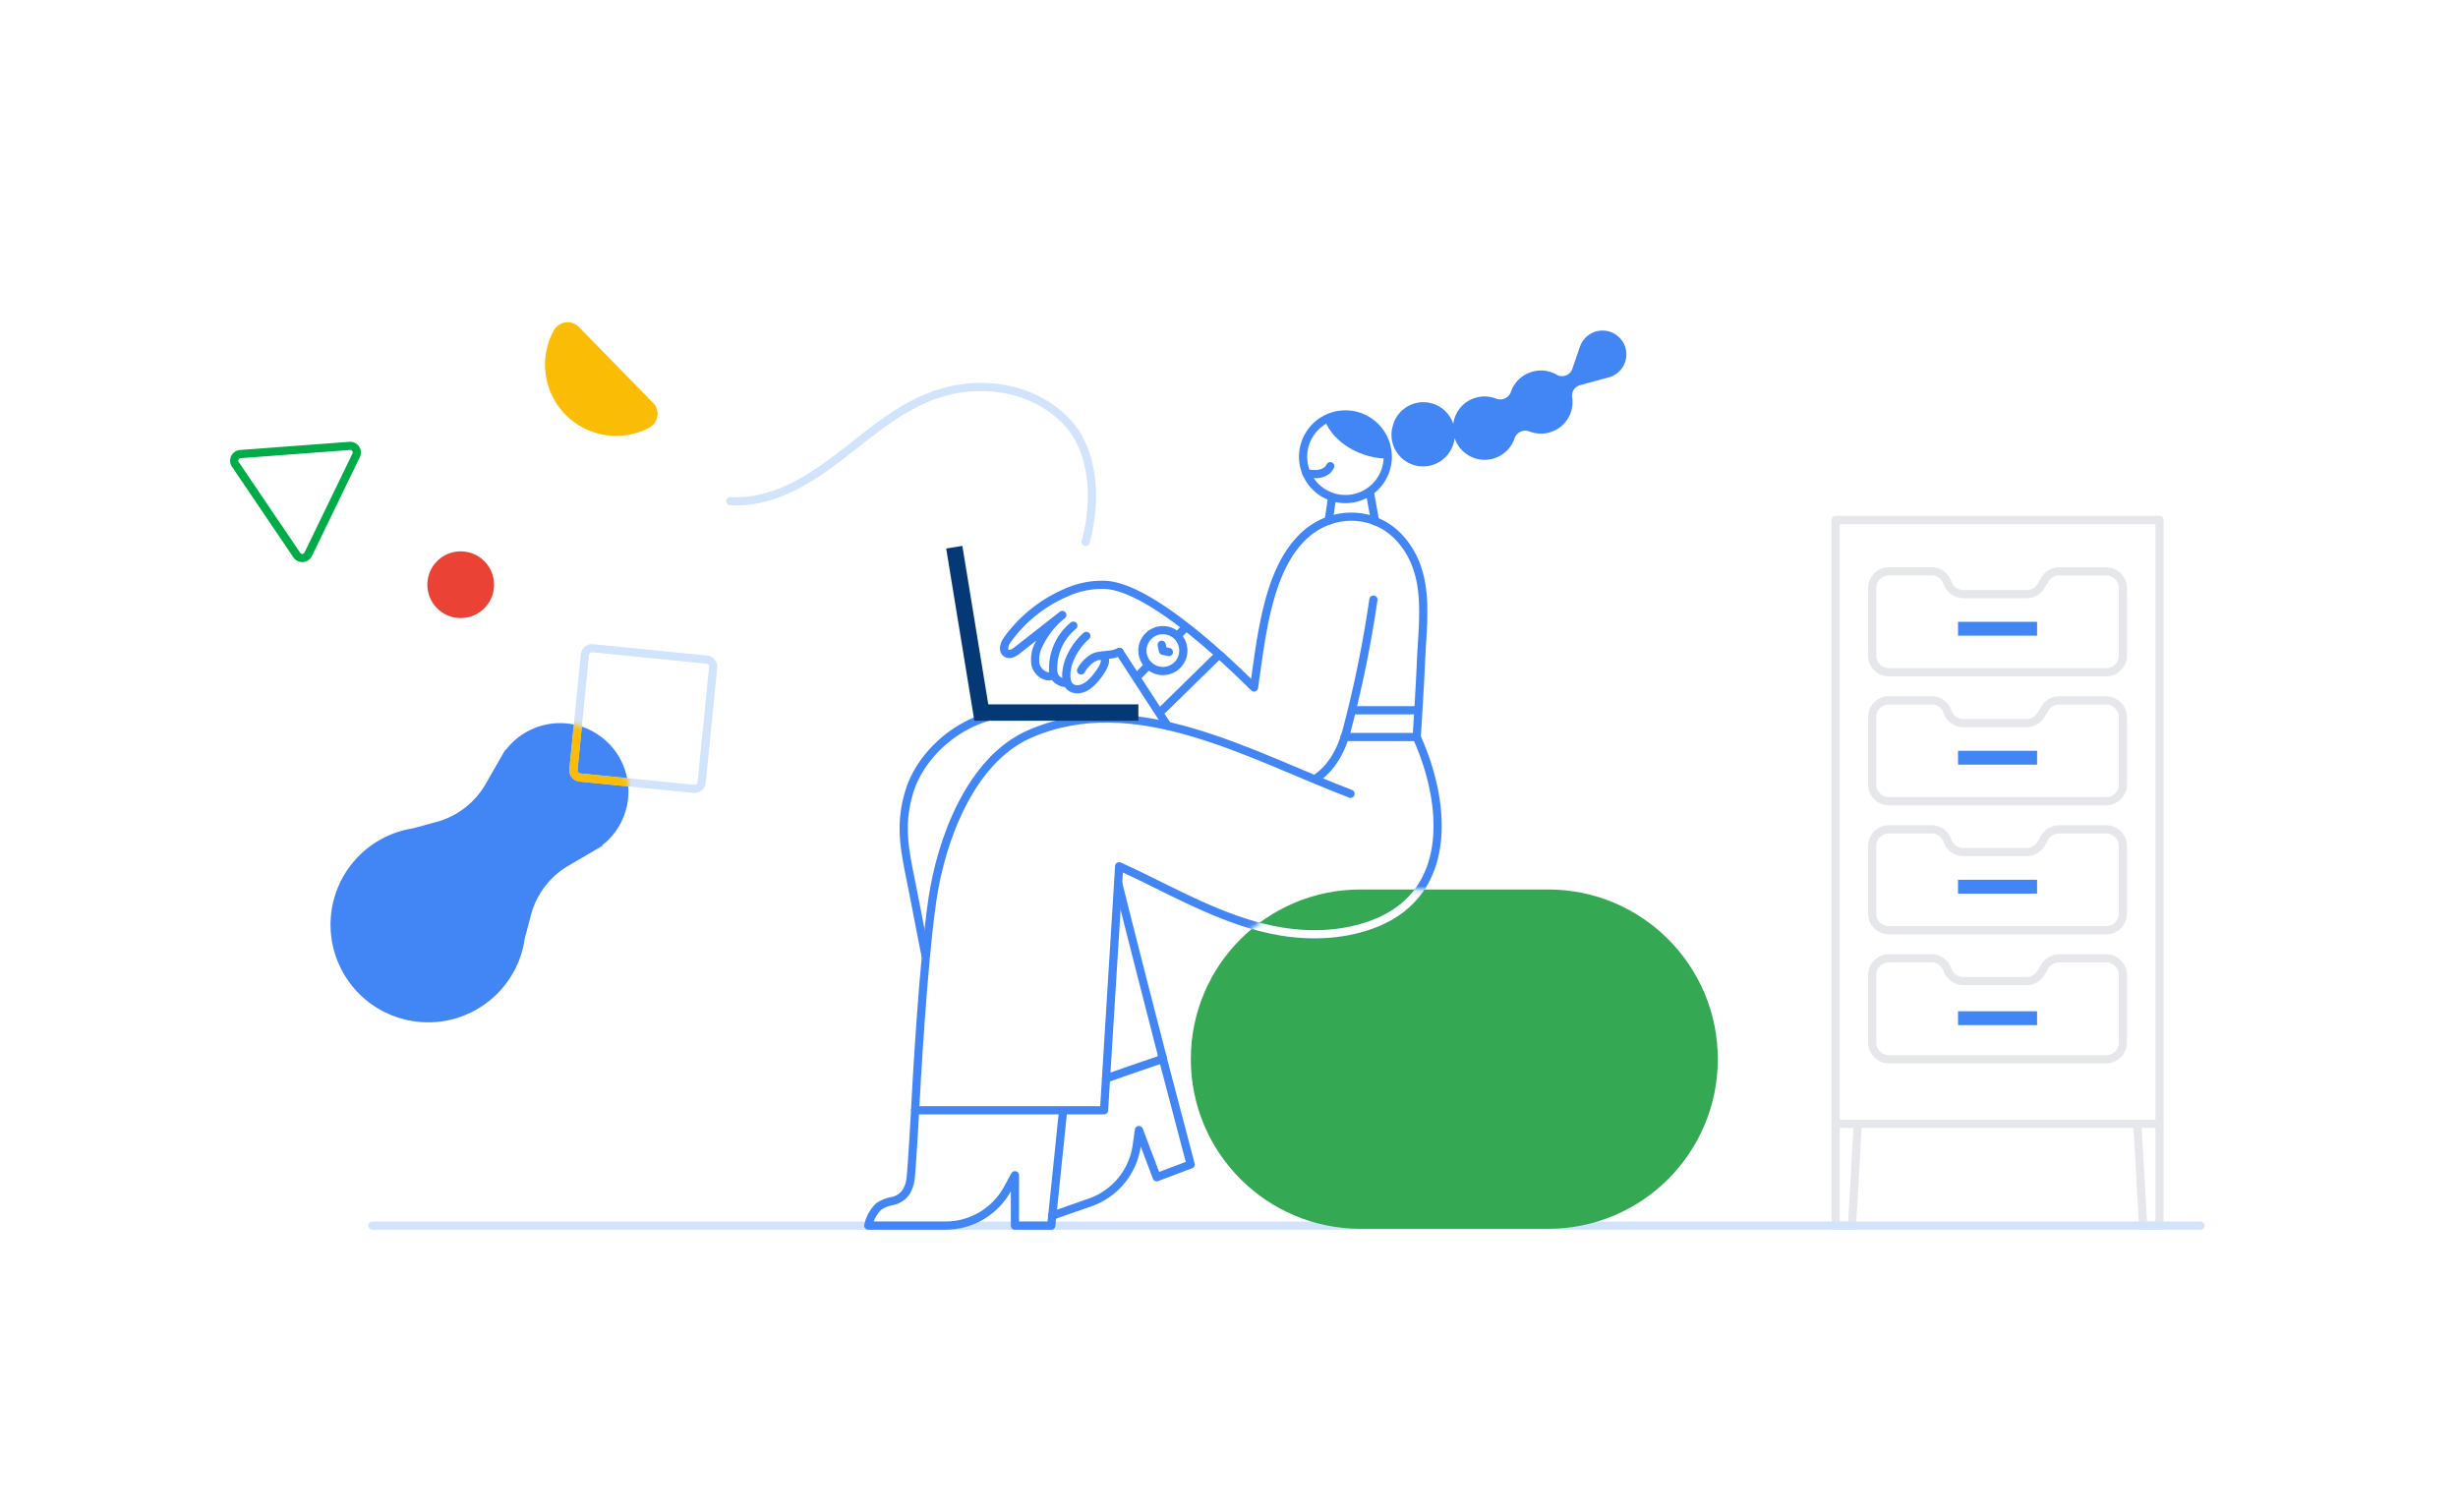<svg width="520" height="320" viewBox="0 0 520 320" fill="none" xmlns="http://www.w3.org/2000/svg"><path fill="#fff" d="M0 0h520v320H0z"/><g clip-path="url(#clip0)"><path fill="#fff" d="M0 31.733h520v256.533H0z"/><path d="M456.855 110.011h-68.519v127.772h68.519V110.011z" stroke="#E6E7EA" stroke-width="1.733" stroke-linejoin="round"/><path d="M399.629 120.887h8.996a3.54 3.54 0 0 1 3.362 2.41 3.555 3.555 0 0 0 3.363 2.409h13.381a3.539 3.539 0 0 0 3.051-1.733l.789-1.344a3.563 3.563 0 0 1 3.059-1.733h9.923a3.552 3.552 0 0 1 3.554 3.545v14.256a3.556 3.556 0 0 1-3.554 3.545H399.62a3.546 3.546 0 0 1-3.545-3.545v-14.23a3.546 3.546 0 0 1 3.554-3.58v0zm0 27.283h8.996a3.546 3.546 0 0 1 3.363 2.418v0a3.548 3.548 0 0 0 3.362 2.409h13.382a3.557 3.557 0 0 0 3.05-1.733l.789-1.343a3.568 3.568 0 0 1 3.059-1.734h9.924a3.567 3.567 0 0 1 3.553 3.554v14.239a3.554 3.554 0 0 1-3.553 3.545H399.62a3.54 3.54 0 0 1-3.282-2.187 3.535 3.535 0 0 1-.271-1.358v-14.257a3.55 3.55 0 0 1 3.562-3.553zm0 27.291h8.996a3.541 3.541 0 0 1 3.362 2.41v0a3.547 3.547 0 0 0 3.363 2.409h13.381a3.555 3.555 0 0 0 3.051-1.733l.789-1.344a3.553 3.553 0 0 1 3.059-1.733h9.923a3.552 3.552 0 0 1 3.554 3.545v14.265a3.558 3.558 0 0 1-3.554 3.545H399.62a3.546 3.546 0 0 1-3.545-3.545v-14.274a3.557 3.557 0 0 1 1.041-2.51 3.547 3.547 0 0 1 2.513-1.035z" stroke="#E6E7EA" stroke-width="1.733" stroke-linejoin="round"/><path d="M193.596 234.906c.216-4.333 1.638-30.741 3.648-44.512 1.864-12.792 8.104-29.571 20.454-35.039 22.334-9.898 46.921 4.558 68.016 12.592" stroke="#4285F4" stroke-width="1.733" stroke-linecap="round" stroke-linejoin="round"/><path d="M399.629 202.753h8.996a3.547 3.547 0 0 1 3.362 2.409v0a3.555 3.555 0 0 0 3.363 2.409h13.381a3.54 3.54 0 0 0 3.051-1.733l.789-1.335a3.553 3.553 0 0 1 3.059-1.733h9.923a3.552 3.552 0 0 1 3.554 3.545v14.256a3.563 3.563 0 0 1-3.554 3.554H399.62a3.556 3.556 0 0 1-3.545-3.554v-14.274a3.535 3.535 0 0 1 1.041-2.509 3.541 3.541 0 0 1 2.513-1.035z" stroke="#E6E7EA" stroke-width="1.733" stroke-linejoin="round"/><path d="M430.95 131.565h-16.718v2.929h16.718v-2.929zm0 27.282h-16.718v2.93h16.718v-2.93zm0 27.292h-16.718v2.929h16.718v-2.929zm0 27.82h-16.718v2.929h16.718v-2.929z" fill="#4285F4"/><path d="M388.336 237.792v21.493h3.467l1.222-21.493m63.83 0v21.493h-3.467l-1.222-21.493" stroke="#E6E7EA" stroke-width="1.733" stroke-linejoin="round"/><path d="M78.789 259.32h386.724" stroke="#D2E3FC" stroke-width="1.733" stroke-linecap="round" stroke-linejoin="round"/><path d="M73.987 94.341L50.84 96.075a1.396 1.396 0 0 0-1.05 2.175l13 19.197a1.401 1.401 0 0 0 1.256.608 1.401 1.401 0 0 0 1.154-.782l10.149-20.938a1.395 1.395 0 0 0-1.36-1.994z" stroke="#00AC47" stroke-width="1.733" stroke-linecap="round" stroke-linejoin="round"/><path d="M82.793 176.519a21.063 21.063 0 0 1 4.61-1.266l4.949-1.352a17.185 17.185 0 0 0 10.4-8.042l2.886-5.044 1.265-2.21.113.069c.363-.492.763-.955 1.196-1.387a14.47 14.47 0 0 1 10.202-4.289 14.465 14.465 0 0 1 10.247 4.181 14.464 14.464 0 0 1 3.218 15.741 14.46 14.46 0 0 1-3.11 4.708c-.434.429-.894.832-1.378 1.205l.061.121-2.193 1.283-5.009 2.929a17.152 17.152 0 0 0-7.93 10.452l-1.309 4.966a20.563 20.563 0 0 1-1.213 4.628 20.657 20.657 0 0 1-14.957 12.645 20.657 20.657 0 0 1-24.012-14.173 20.652 20.652 0 0 1 11.99-25.174l-.026.009z" fill="#4285F4"/><path d="M97.465 130.767a7.055 7.055 0 1 0 0-14.11 7.055 7.055 0 0 0 0 14.11z" fill="#EA4335"/><path d="M123.747 138.519l-2.431 24.31a1.525 1.525 0 0 0 1.366 1.669l24.086 2.409a1.526 1.526 0 0 0 1.669-1.366l2.431-24.311a1.525 1.525 0 0 0-1.366-1.669l-24.086-2.408a1.524 1.524 0 0 0-1.669 1.366z" stroke="#D2E3FC" stroke-width="1.733" stroke-linecap="round" stroke-linejoin="round"/><path d="M327.514 188.193H287.82c-19.825 0-35.897 16.071-35.897 35.897 0 19.826 16.072 35.897 35.897 35.897h39.694c19.825 0 35.897-16.071 35.897-35.897 0-19.826-16.072-35.897-35.897-35.897z" fill="#34A853"/><path d="M299.71 155.944c6.171 13.667 7.956 32.587-8.554 39.312-6.257 2.548-13.372 2.921-20.002 1.846-12.229-1.985-23.253-8.771-34.39-13.815l-3.198 51.619h-39.97m-.035.633s-.624 11.327-.936 13.944a7.006 7.006 0 0 1-.866 2.6 4.624 4.624 0 0 1-2.869 2.011 7.425 7.425 0 0 0-2.964 1.153 7.8 7.8 0 0 0-2.236 4.064h16.319a14.97 14.97 0 0 0 13.148-7.8l1.56-2.851v10.66h7.678s1.075-10.4 2.444-23.721" stroke="#4285F4" stroke-width="1.733" stroke-linecap="round" stroke-linejoin="round"/><path d="M245.822 223.31l6.066 23.053-7.176 2.713-3.77-9.975-.45 3.224a14.996 14.996 0 0 1-3.126 7.288 14.993 14.993 0 0 1-6.408 4.672l-8.389 2.929" stroke="#4285F4" stroke-width="1.733" stroke-linecap="round" stroke-linejoin="round"/><path d="M280.263 88.933c1.846 4.81 7.739 8.164 13.52 8.104l-.72-3.38-1.577-2.748-3.259-2.435-3.406-.97-4.558 1.43z" fill="#4285F4"/><path d="M284.63 105.591a8.953 8.953 0 1 0 0-17.906 8.953 8.953 0 0 0 0 17.906zm-3.535 4.558l.658-4.558m9.152 4.688l-1.135-6.309" stroke="#4285F4" stroke-width="1.733" stroke-linecap="round" stroke-linejoin="round"/><path d="M294.883 89.358a6.678 6.678 0 0 1 6.392-4.257 6.676 6.676 0 0 1 6.166 4.578c.072-.525.203-1.04.39-1.534a6.667 6.667 0 0 1 8.667-3.796 2.402 2.402 0 0 0 3.155-1.482c.06-.174.13-.338.199-.512a6.747 6.747 0 0 1 7.523-3.822 6.642 6.642 0 0 1 1.967.763 2.296 2.296 0 0 0 3.302-1.283l1.612-4.68a5.045 5.045 0 0 1 8.45-1.794 5.032 5.032 0 0 1 1.166 4.821 5.031 5.031 0 0 1-3.532 3.482l-6.067 1.647a2.305 2.305 0 0 0-1.672 2.6 6.673 6.673 0 0 1-9.022 7.202h-.044a2.364 2.364 0 0 0-3.111 1.421l-.121.312a6.676 6.676 0 0 1-12.558-.312 6.495 6.495 0 0 1-.39 1.534 6.688 6.688 0 0 1-6.106 4.436 6.68 6.68 0 0 1-6.34-9.29l-.026-.034z" fill="#4285F4"/><path d="M278.304 164.767c3.597-2.34 5.599-6.388 6.648-10.4a248.581 248.581 0 0 0 5.598-27.491m-32.283 11.917c-6.994-6.292-17.151-14.378-24.041-15.02a18.209 18.209 0 0 0-8.736 1.638 29.729 29.729 0 0 0-12.359 9.915c-.633.867-1.127 2.305-.199 2.877.71.442 1.612-.095 2.27-.615l9.534-7.471a17.323 17.323 0 0 0-4.862 6.067 6.69 6.69 0 0 0-.798 4.455c.382 1.49 1.907 2.764 3.398 2.392" stroke="#4285F4" stroke-width="1.733" stroke-linecap="round" stroke-linejoin="round"/><path d="M299.711 155.944s.641-9.88.866-15.184c.382-9.663 2.158-19.24-4.194-26.598-5.296-6.127-14.3-6.405-20.289-1.014-7.8 7.055-9.161 20.887-10.799 32.301a194.504 194.504 0 0 0-7.02-6.656M236.6 187.031c3.467 13.962 9.429 36.998 9.429 36.998s-7.427 2.496-12.029 4.16m-18.702-77.436c-10.851 0-20.428 8.164-23.002 16.986-1.976 6.76-.979 11.718.408 18.616 1.135 5.625 1.958 10.123 3.085 15.739" stroke="#4285F4" stroke-width="1.733" stroke-linecap="round" stroke-linejoin="round"/><path d="M229.667 114.639c2.4-8.572 1.984-19.604-4.533-25.957-6.933-6.734-16.527-7.8-24.163-6.067-9.377 2.184-16.293 8.615-23.764 14.309-6.517 4.983-14.17 9.62-22.698 9.109" stroke="#D2E3FC" stroke-width="1.733" stroke-linecap="round" stroke-linejoin="round"/><path d="M246.012 150.129l11.44-11.215m-17.082 4.472l10.4-10.582M247 153.578l-10.158-15.626m62.869 17.992H284.44m15.271-5.659h-13.589" stroke="#4285F4" stroke-width="1.733" stroke-linecap="round" stroke-linejoin="round"/><path d="M201.881 115.774l5.72 34.979h33.228" stroke="#053975" stroke-width="3.467" stroke-miterlimit="10"/><mask id="a" maskUnits="userSpaceOnUse" x="251" y="188" width="113" height="72"><path d="M327.513 188.193H287.82c-19.826 0-35.898 16.071-35.898 35.897 0 19.826 16.072 35.897 35.898 35.897h39.693c19.826 0 35.897-16.071 35.897-35.897 0-19.826-16.071-35.897-35.897-35.897z" fill="#34A853"/></mask><g mask="url(#a)"><path d="M299.71 155.944c6.171 13.667 7.956 32.587-8.554 39.312-6.257 2.548-13.372 2.921-20.002 1.846-12.229-1.985-23.253-8.771-34.39-13.815l-3.198 51.619h-39.97" stroke="#fff" stroke-width="1.733" stroke-linecap="round" stroke-linejoin="round"/></g><path d="M227.067 132.379a11.647 11.647 0 0 0-4.273 9.074 3.38 3.38 0 0 0 .52 2.011 3.32 3.32 0 0 0 2.089 1.049h.19c.035 0-.104-.113-.095-.044" stroke="#4285F4" stroke-width="1.733" stroke-linecap="round" stroke-linejoin="round"/><path d="M229.814 134.537a13.428 13.428 0 0 0-3.727 5.495c-.615 1.82-1.222 5.607 1.664 5.789 1.734.113 3.207-1.317 4.212-2.6.633-.797 2.739-3.466 1.309-4.333a.862.862 0 0 0-.503-.121c-1.655 0-3.345 1.733-4.064 3.085m3.64-3.059c2.14-.338 2.764-.13 4.498-.867" stroke="#4285F4" stroke-width="1.733" stroke-linecap="round" stroke-linejoin="round"/><mask id="b" maskUnits="userSpaceOnUse" x="69" y="152" width="64" height="65"><path d="M82.793 176.519a21.063 21.063 0 0 1 4.61-1.266l4.949-1.352a17.185 17.185 0 0 0 10.4-8.042l2.886-5.044 1.265-2.21.113.069c.363-.492.763-.955 1.196-1.387a14.47 14.47 0 0 1 10.202-4.289 14.465 14.465 0 0 1 10.247 4.181 14.464 14.464 0 0 1 3.218 15.741 14.46 14.46 0 0 1-3.11 4.708c-.434.429-.894.832-1.378 1.205l.061.121-2.193 1.283-5.009 2.929a17.152 17.152 0 0 0-7.93 10.452l-1.309 4.966a20.563 20.563 0 0 1-1.213 4.628 20.657 20.657 0 0 1-14.957 12.645 20.657 20.657 0 0 1-24.012-14.173 20.652 20.652 0 0 1 11.99-25.174l-.026.009z" fill="#4285F4"/></mask><g mask="url(#b)"><path d="M123.747 138.519l-2.431 24.31a1.525 1.525 0 0 0 1.366 1.669l24.086 2.409a1.526 1.526 0 0 0 1.669-1.366l2.431-24.311a1.525 1.525 0 0 0-1.366-1.669l-24.086-2.408a1.524 1.524 0 0 0-1.669 1.366z" stroke="#FBBC05" stroke-width="1.733" stroke-linecap="round" stroke-linejoin="round"/></g><path d="M246.012 141.973a4.324 4.324 0 1 0 .001-8.649 4.324 4.324 0 0 0-.001 8.649z" fill="#fff" stroke="#4285F4" stroke-width="1.733" stroke-linecap="round" stroke-linejoin="round"/><path d="M245.761 136.418l.26 1.265 1.256.269m29.095-37.839s3.874 1.006 5.052-1.482" stroke="#4285F4" stroke-width="1.733" stroke-linecap="round" stroke-linejoin="round"/><path d="M138.155 85.233a3.329 3.329 0 0 1-.806 5.26 15.052 15.052 0 0 1-20.158-20.626 3.331 3.331 0 0 1 2.47-1.656 3.325 3.325 0 0 1 2.808.98l15.686 16.042z" fill="#FBBC05"/></g><defs><clipPath id="clip0"><path fill="#fff" transform="translate(0 31.733)" d="M0 0h520v256.533H0z"/></clipPath></defs></svg>